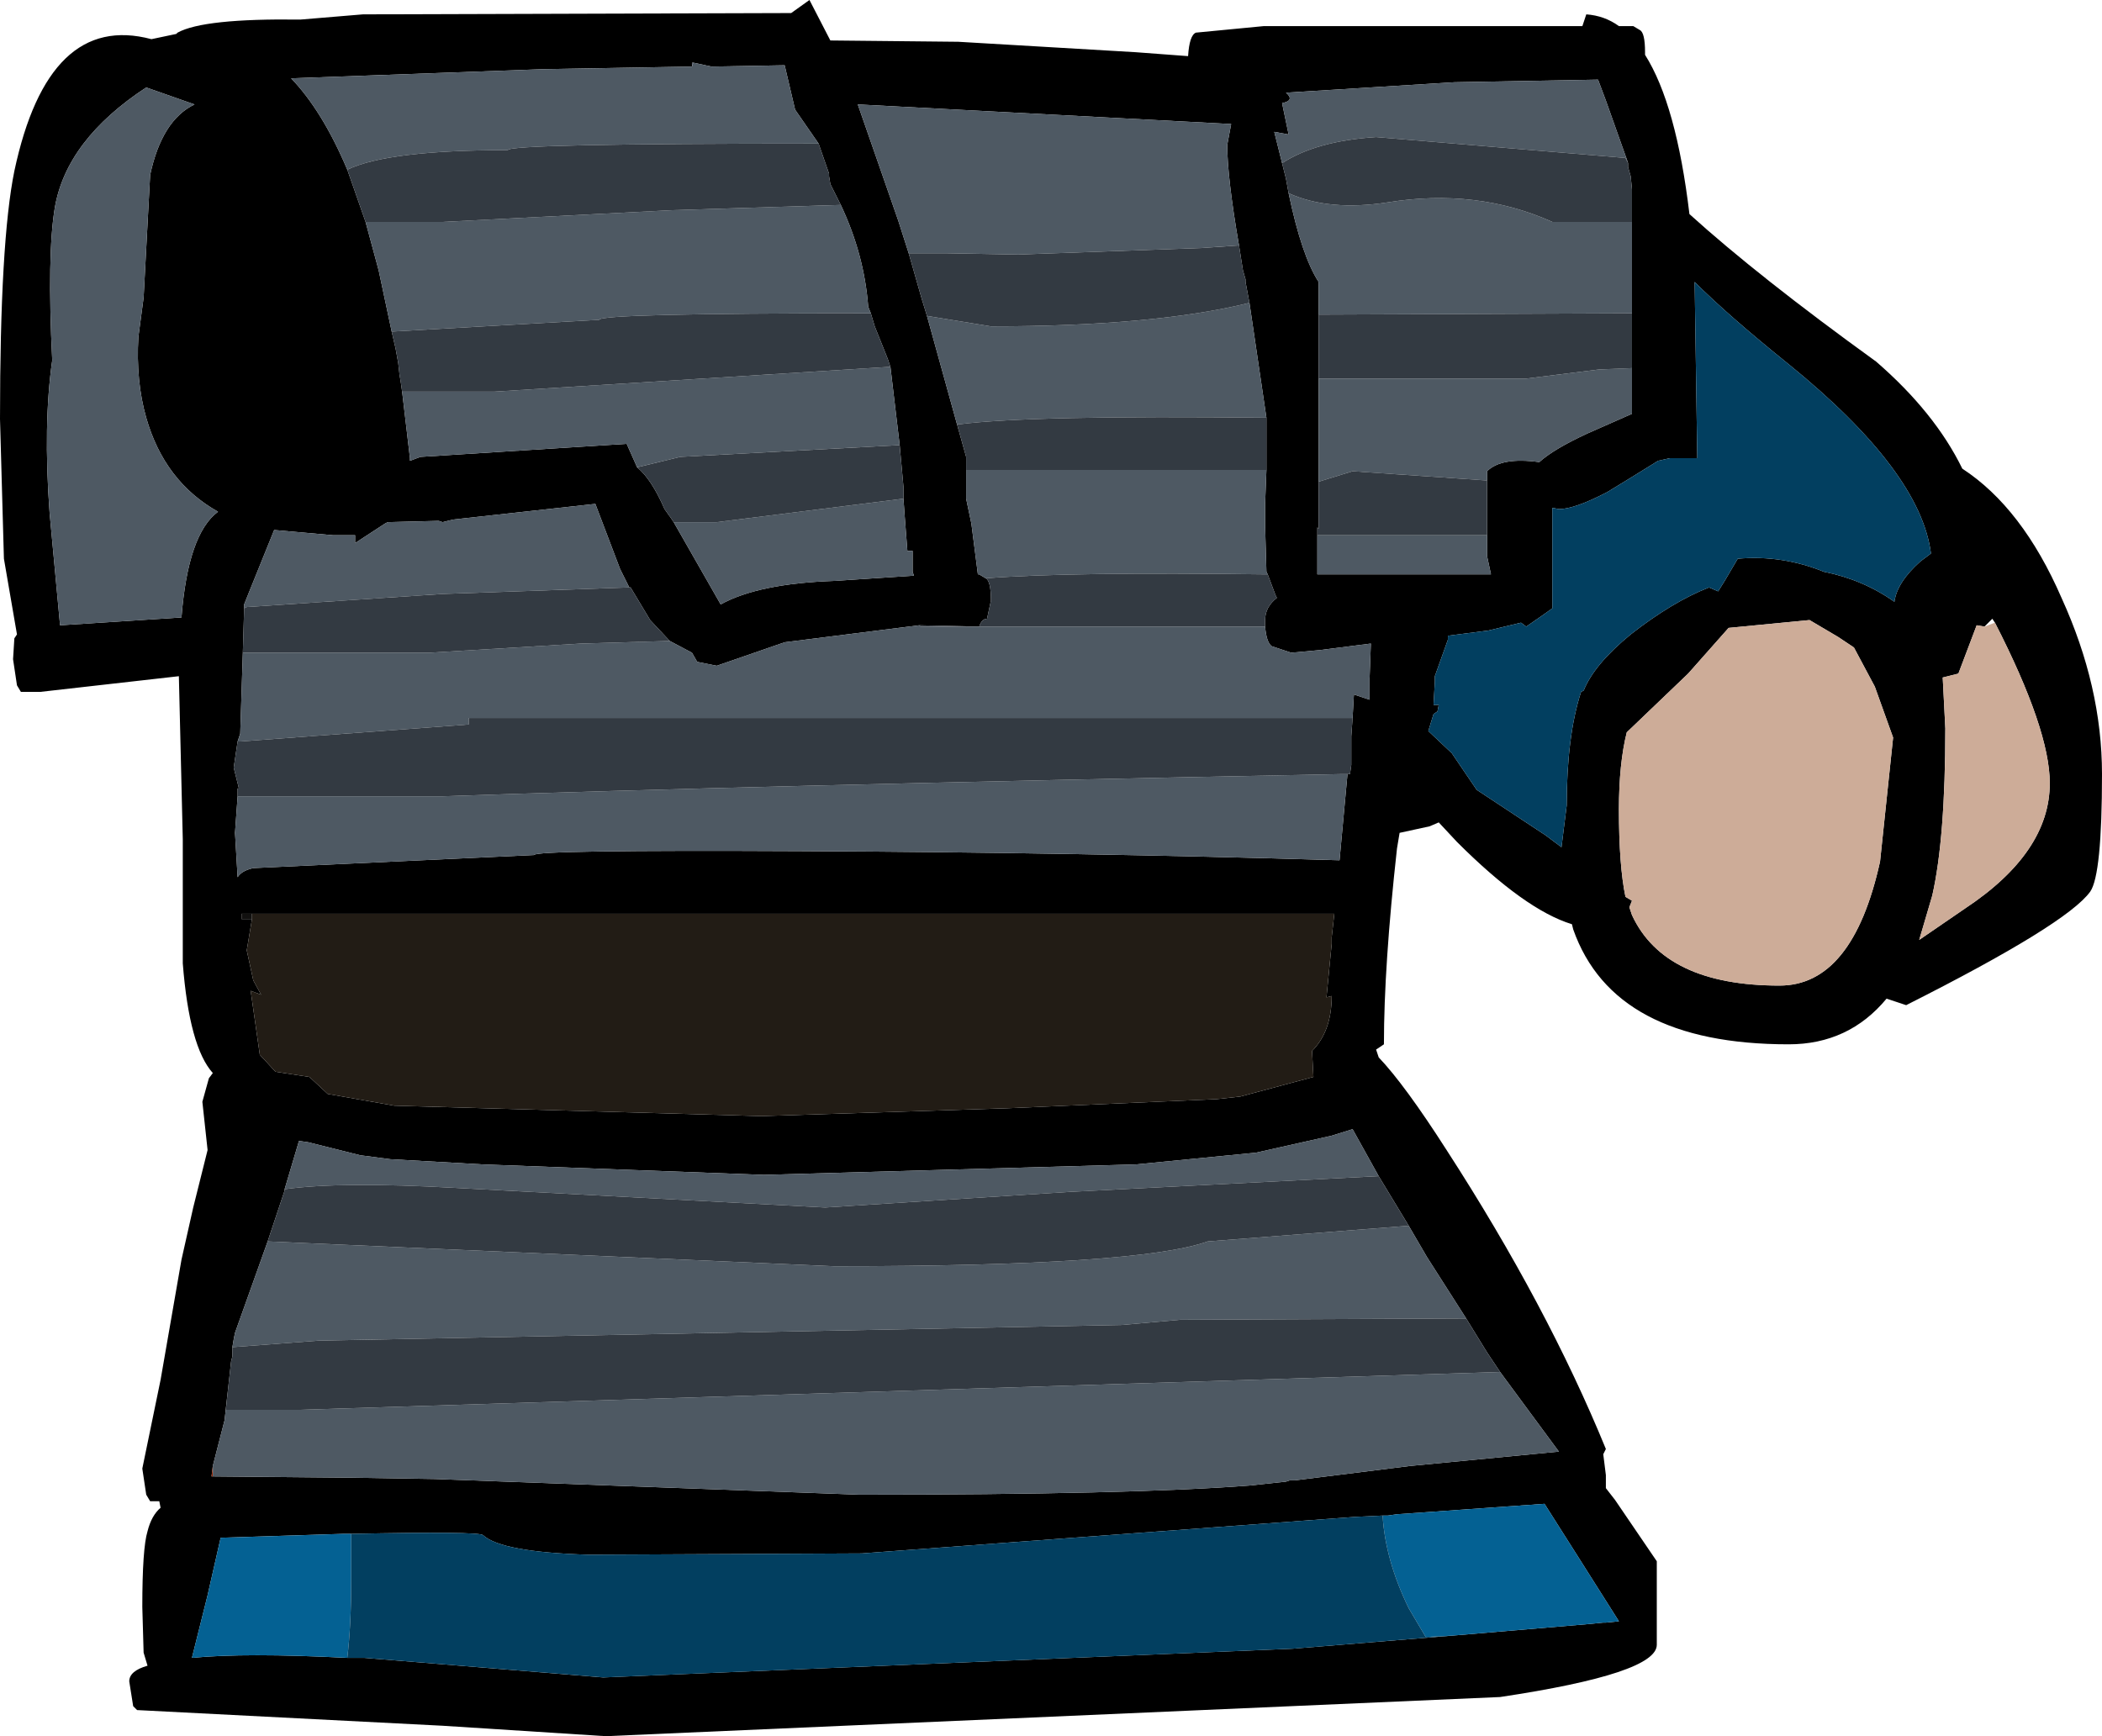 <?xml version="1.0" encoding="UTF-8" standalone="no"?>
<svg xmlns:ffdec="https://www.free-decompiler.com/flash" xmlns:xlink="http://www.w3.org/1999/xlink" ffdec:objectType="shape" height="66.5px" width="80.5px" xmlns="http://www.w3.org/2000/svg">
  <g transform="matrix(1.0, 0.0, 0.0, 1.0, 29.55, 23.5)">
    <path d="M-3.05 -20.95 L-3.05 -21.1 -3.0 -21.1 -3.05 -20.95" fill="#5b6171" fill-rule="evenodd" stroke="none"/>
    <path d="M18.85 -22.5 L31.05 -22.5 31.2 -22.95 Q31.9 -22.9 32.45 -22.5 L33.0 -22.5 33.25 -22.35 Q33.45 -22.25 33.45 -21.5 L33.45 -21.4 Q34.65 -19.5 35.15 -15.3 37.8 -12.9 42.3 -9.65 44.55 -7.7 45.6 -5.55 47.9 -4.05 49.4 -0.6 50.95 2.8 50.95 6.15 50.95 10.0 50.5 10.65 49.6 11.9 43.45 15.0 L42.7 14.75 Q41.25 16.5 38.95 16.5 32.25 16.5 30.7 12.1 L30.65 11.9 Q28.85 11.35 26.25 8.75 L25.55 8.0 25.2 8.15 24.05 8.4 23.95 9.0 Q23.45 13.5 23.45 16.5 L23.15 16.7 23.25 17.0 Q24.25 18.05 25.85 20.55 29.7 26.5 31.95 32.0 L31.85 32.2 31.95 33.0 31.95 33.5 32.3 33.95 33.9 36.3 33.9 39.05 33.9 39.5 Q33.9 40.6 27.9 41.5 L-6.35 43.0 -12.6 42.6 -24.3 42.0 -24.45 41.85 -24.6 40.9 Q-24.6 40.5 -23.9 40.3 L-24.05 39.8 -24.1 38.05 Q-24.1 35.8 -23.9 35.15 -23.75 34.55 -23.4 34.25 L-23.45 34.0 -23.8 34.0 -23.95 33.75 -24.1 32.75 -23.4 29.35 -22.6 24.75 -22.15 22.75 -21.6 20.55 -21.8 18.7 -21.55 17.8 -21.4 17.6 Q-22.3 16.6 -22.55 13.4 L-22.55 8.65 -22.7 2.4 -28.0 3.0 -28.05 3.0 -28.75 3.0 -28.9 2.75 -29.05 1.75 -29.0 0.95 -28.9 0.8 -29.4 -2.1 -29.55 -7.45 Q-29.55 -14.25 -29.0 -16.95 -27.7 -23.05 -23.75 -22.0 L-22.8 -22.2 -22.75 -22.25 Q-21.75 -22.8 -18.05 -22.75 L-15.65 -22.95 0.75 -23.0 1.45 -23.5 2.25 -21.95 7.15 -21.9 13.95 -21.5 15.95 -21.35 Q16.0 -22.15 16.25 -22.25 L18.85 -22.5 M32.8 -17.25 L32.75 -17.4 31.95 -19.65 31.65 -20.45 26.15 -20.35 19.7 -19.95 Q20.05 -19.65 19.55 -19.55 L19.8 -18.35 19.25 -18.45 19.55 -17.25 19.7 -16.65 19.8 -16.1 Q20.3 -13.7 20.95 -12.7 L20.95 -11.45 20.95 -9.0 20.95 -5.05 20.95 -3.25 20.9 -3.3 20.9 -3.0 20.9 -1.5 27.55 -1.5 27.4 -2.2 27.4 -3.0 27.4 -5.1 27.4 -5.45 Q27.95 -6.0 29.4 -5.8 29.95 -6.3 31.25 -6.9 L32.95 -7.65 32.95 -9.4 32.95 -11.5 32.95 -15.0 32.95 -16.25 32.9 -16.75 32.8 -17.1 32.8 -17.25 M18.3 -11.9 L18.15 -12.7 18.15 -12.8 18.05 -13.15 17.9 -14.1 Q17.45 -16.7 17.45 -17.95 L17.6 -18.75 3.3 -19.5 4.85 -15.05 5.25 -13.8 5.75 -12.05 5.95 -11.4 7.1 -7.25 7.45 -6.0 7.45 -5.5 7.45 -4.4 7.65 -3.45 7.9 -1.5 7.95 -1.5 8.2 -1.35 Q8.4 -1.25 8.4 -0.5 L8.25 0.2 Q8.05 0.2 7.95 0.5 L5.65 0.45 0.5 1.1 -2.1 2.0 -2.85 1.85 -3.05 1.5 -3.9 1.05 -4.65 0.25 -5.4 -1.0 -5.45 -1.0 -5.8 -1.7 -6.75 -4.2 -12.2 -3.6 -12.6 -3.5 -12.75 -3.55 -14.7 -3.5 -14.8 -3.45 -15.95 -2.7 -15.95 -3.0 -16.8 -3.0 -19.05 -3.2 -20.0 -0.85 -20.2 -0.35 -20.2 -0.25 -20.2 -0.2 -20.25 1.5 -20.35 4.6 -20.45 4.9 -20.6 5.9 -20.4 6.7 -20.45 6.7 -20.45 7.0 -20.55 8.4 -20.45 10.1 Q-20.3 9.85 -19.85 9.75 L-9.1 9.25 Q-9.1 9.05 1.1 9.1 11.7 9.15 21.75 9.45 L22.05 6.2 22.05 6.15 22.15 6.15 22.2 5.8 22.2 5.6 22.2 5.5 22.2 5.25 22.2 4.85 22.2 4.7 22.25 4.0 22.3 3.1 22.9 3.3 22.9 2.5 22.95 1.15 21.0 1.4 19.9 1.5 19.15 1.25 Q18.95 1.1 18.9 0.5 L18.9 0.4 18.9 0.25 Q18.9 -0.25 19.35 -0.6 L19.3 -0.7 19.0 -1.5 18.95 -1.6 18.9 -3.35 18.9 -4.2 18.95 -5.5 18.95 -7.2 18.95 -7.45 18.95 -7.5 18.3 -11.9 M1.8 -18.0 L0.9 -19.3 0.5 -21.0 -2.3 -20.95 -3.0 -21.1 -3.05 -21.1 -3.05 -20.95 -8.75 -20.85 -18.4 -20.5 Q-17.2 -19.25 -16.25 -17.0 L-15.55 -15.0 -15.05 -13.15 -14.55 -10.8 -14.4 -10.15 -14.3 -9.6 -14.25 -9.15 -14.2 -8.85 -14.15 -8.5 -13.85 -5.95 -13.85 -5.85 -13.45 -6.0 -5.55 -6.5 -5.15 -5.6 Q-4.6 -5.15 -4.1 -4.0 L-3.85 -3.65 -3.75 -3.5 -1.95 -0.35 Q-0.5 -1.15 2.4 -1.25 L5.45 -1.45 5.4 -1.6 5.4 -2.4 5.2 -2.4 5.1 -3.7 5.05 -4.4 5.05 -4.5 5.05 -4.75 5.05 -4.85 4.95 -5.95 4.9 -6.5 4.55 -9.45 4.45 -9.75 3.95 -11.0 3.8 -11.5 3.7 -11.75 Q3.55 -13.75 2.65 -15.65 L2.25 -16.45 2.2 -16.75 2.2 -16.85 1.8 -18.0 M29.9 -4.05 L29.9 -0.2 29.55 0.05 28.9 0.5 28.7 0.35 27.45 0.65 25.9 0.85 25.9 1.0 25.4 2.4 25.4 2.6 25.35 3.5 25.4 3.5 25.55 3.5 25.5 3.75 25.35 3.85 25.15 4.5 26.05 5.35 27.0 6.75 29.65 8.5 30.25 8.95 30.45 7.35 Q30.45 4.7 31.0 3.0 L31.1 2.95 Q31.5 1.95 32.9 0.8 34.5 -0.45 35.9 -1.0 L36.25 -0.85 36.5 -1.25 37.0 -2.1 Q38.7 -2.25 40.3 -1.6 41.8 -1.3 43.0 -0.45 43.1 -1.2 44.0 -2.0 L44.4 -2.3 Q44.0 -5.45 38.95 -9.55 36.65 -11.4 35.35 -12.7 L35.45 -5.95 34.4 -5.95 33.95 -5.85 32.9 -5.2 32.0 -4.65 Q30.75 -4.0 30.15 -4.0 L29.9 -4.05 M46.85 0.35 L46.75 0.2 46.45 0.5 46.15 0.45 45.45 2.3 44.85 2.45 44.95 4.4 Q44.95 8.6 44.45 10.8 L43.95 12.5 45.7 11.3 Q48.95 9.15 48.95 6.5 48.95 4.45 46.85 0.35 M41.45 1.3 L40.85 0.9 39.75 0.25 36.65 0.55 35.1 2.3 32.75 4.55 Q32.45 5.75 32.45 7.5 32.45 9.65 32.7 10.85 L32.95 11.0 32.85 11.25 32.95 11.55 Q34.2 14.25 38.6 14.25 41.4 14.25 42.45 9.5 L42.95 4.75 42.25 2.8 41.45 1.3 M-19.9 11.7 L-20.1 12.9 -19.85 14.05 -19.55 14.6 -19.95 14.45 -19.6 16.9 -19.0 17.55 -17.7 17.75 -17.0 18.4 -14.45 18.85 -0.4 19.25 9.0 18.95 17.05 18.6 17.95 18.5 20.75 17.75 20.7 16.8 20.7 16.75 Q21.45 16.0 21.45 14.65 L21.25 14.7 21.45 12.65 21.45 12.4 21.55 11.5 -19.9 11.5 -20.3 11.5 -20.3 11.7 -19.9 11.7 M26.6 27.0 L25.1 24.65 24.4 23.45 23.25 21.55 22.25 19.75 21.45 20.0 18.55 20.65 13.95 21.1 -0.3 21.5 -11.05 21.1 -14.6 20.9 -15.75 20.75 -17.75 20.25 -18.1 20.2 -18.65 22.05 -18.65 22.1 -19.3 24.05 -20.55 27.55 -20.6 27.8 -20.65 28.1 -20.65 28.15 -20.65 28.45 -20.7 28.65 -20.85 30.0 -20.95 30.9 -21.4 32.65 -21.45 33.05 -21.4 33.05 -16.05 33.1 -12.9 33.15 3.35 33.75 Q13.75 33.75 18.3 33.4 L19.7 33.25 19.85 33.2 20.05 33.2 24.45 32.65 30.15 32.1 27.9 29.05 27.4 28.3 26.6 27.0 M26.05 39.15 L31.35 38.7 31.85 38.65 31.95 38.65 32.45 38.6 30.9 36.15 29.6 34.1 23.95 34.5 23.6 34.55 23.4 34.55 22.35 34.6 3.45 36.0 -7.0 36.05 Q-10.35 35.95 -11.05 35.3 -11.2 35.15 -16.1 35.25 L-16.4 35.25 -21.1 35.4 -21.6 37.6 -22.2 40.0 Q-20.15 39.8 -16.25 40.0 L-15.6 40.0 -6.45 40.75 19.95 39.65 26.05 39.15 M-23.95 -20.15 Q-27.0 -18.15 -27.45 -15.55 -27.75 -13.75 -27.55 -9.7 -27.9 -7.25 -27.65 -3.85 L-27.25 0.45 -22.6 0.15 Q-22.35 -3.05 -21.2 -3.9 -23.25 -5.05 -23.95 -7.5 -24.35 -8.9 -24.25 -10.6 L-24.05 -12.1 -23.8 -16.8 Q-23.35 -18.9 -22.1 -19.5 L-23.95 -20.15" fill="#000000" fill-rule="evenodd" stroke="none"/>
    <path d="M46.45 0.5 L46.85 0.35 Q48.95 4.45 48.95 6.5 48.95 9.15 45.7 11.3 L43.95 12.5 44.45 10.8 Q44.95 8.6 44.95 4.4 L44.85 2.45 45.45 2.3 46.15 0.45 46.45 0.5 M41.45 1.3 L42.25 2.8 42.95 4.75 42.45 9.5 Q41.4 14.25 38.6 14.25 34.2 14.25 32.95 11.55 L32.85 11.25 32.95 11.0 32.7 10.85 Q32.45 9.65 32.45 7.5 32.45 5.75 32.75 4.55 L35.1 2.3 36.65 0.55 39.75 0.25 40.85 0.9 41.45 1.3" fill="#cdac98" fill-rule="evenodd" stroke="none"/>
    <path d="M-19.9 11.5 L-19.9 11.7 -20.3 11.7 -20.3 11.5 -19.9 11.5" fill="#11100f" fill-rule="evenodd" stroke="none"/>
    <path d="M23.4 34.55 L23.6 34.55 23.95 34.5 29.6 34.1 30.9 36.15 32.45 38.6 31.95 38.65 31.85 38.65 31.35 38.7 26.05 39.15 25.05 39.2 24.4 38.1 Q23.5 36.25 23.4 34.55 M-16.25 40.0 Q-20.15 39.8 -22.2 40.0 L-21.6 37.6 -21.1 35.4 -16.4 35.25 -16.1 35.25 -16.1 37.0 Q-16.1 38.75 -16.25 40.0" fill="#046193" fill-rule="evenodd" stroke="none"/>
    <path d="M29.9 -4.05 L30.15 -4.0 Q30.75 -4.0 32.0 -4.65 L32.9 -5.2 33.95 -5.85 34.4 -5.95 35.45 -5.95 35.35 -12.7 Q36.65 -11.4 38.95 -9.55 44.0 -5.45 44.4 -2.3 L44.0 -2.0 Q43.1 -1.2 43.0 -0.45 41.8 -1.3 40.3 -1.6 38.7 -2.25 37.0 -2.1 L36.5 -1.25 36.25 -0.85 35.9 -1.0 Q34.5 -0.45 32.9 0.8 31.5 1.95 31.1 2.95 L31.0 3.0 Q30.45 4.7 30.45 7.35 L30.25 8.95 29.65 8.5 27.0 6.75 26.05 5.35 25.15 4.5 25.35 3.85 25.5 3.75 25.55 3.5 25.4 3.5 25.35 3.5 25.4 2.6 25.4 2.4 25.9 1.0 25.9 0.85 27.45 0.65 28.7 0.35 28.9 0.5 29.55 0.05 29.9 -0.2 29.9 -4.05 M23.4 34.55 Q23.5 36.25 24.4 38.1 L25.05 39.2 26.05 39.15 19.95 39.65 -6.45 40.75 -15.6 40.0 -16.25 40.0 Q-16.1 38.75 -16.1 37.0 L-16.1 35.25 Q-11.2 35.15 -11.05 35.3 -10.35 35.95 -7.0 36.05 L3.45 36.0 22.35 34.6 23.4 34.55" fill="#023f60" fill-rule="evenodd" stroke="none"/>
    <path d="M-21.4 33.05 L-21.45 33.05 -21.4 32.65 -21.4 33.05" fill="#942403" fill-rule="evenodd" stroke="none"/>
    <path d="M19.55 -17.25 L19.25 -18.45 19.8 -18.35 19.55 -19.55 Q20.05 -19.65 19.7 -19.95 L26.15 -20.35 31.65 -20.45 31.95 -19.65 32.75 -17.4 32.8 -17.25 32.7 -17.45 23.15 -18.25 Q20.85 -18.1 19.55 -17.25 M32.95 -15.0 L32.95 -11.5 20.95 -11.45 20.95 -12.7 Q20.3 -13.7 19.8 -16.1 21.35 -15.4 23.6 -15.75 27.0 -16.3 29.9 -15.0 L32.95 -15.0 M32.95 -9.4 L32.95 -7.65 31.25 -6.9 Q29.95 -6.3 29.4 -5.8 27.95 -6.0 27.4 -5.45 L27.4 -5.1 27.35 -5.1 22.25 -5.45 20.95 -5.05 20.95 -9.0 28.9 -9.0 31.7 -9.35 32.95 -9.4 M27.4 -3.0 L27.4 -2.2 27.55 -1.5 20.9 -1.5 20.9 -3.0 27.4 -3.0 M18.3 -11.9 L18.95 -7.5 Q9.95 -7.6 7.2 -7.25 L7.1 -7.25 5.95 -11.4 5.75 -12.05 5.95 -11.4 8.4 -11.0 Q14.65 -11.0 18.3 -11.9 M18.95 -5.5 L18.9 -4.2 18.9 -3.35 18.95 -1.6 19.0 -1.5 18.95 -1.5 Q11.45 -1.6 8.2 -1.35 L7.95 -1.5 7.9 -1.5 7.65 -3.45 7.45 -4.4 7.45 -5.5 18.95 -5.5 M18.9 0.5 Q18.95 1.1 19.15 1.25 L19.9 1.5 21.0 1.4 22.95 1.15 22.9 2.5 22.9 3.3 22.3 3.1 22.25 4.0 -11.6 4.0 -11.6 4.25 -20.35 4.9 -20.45 4.9 -20.35 4.6 -20.25 1.5 -13.1 1.5 -7.3 1.15 -3.9 1.05 -3.05 1.5 -2.85 1.85 -2.1 2.0 0.5 1.1 5.65 0.45 5.7 0.5 7.95 0.5 18.9 0.5 M22.05 6.15 L22.05 6.2 21.75 9.45 Q11.7 9.15 1.1 9.1 -9.1 9.05 -9.1 9.25 L-19.85 9.75 Q-20.3 9.85 -20.45 10.1 L-20.55 8.4 -20.45 7.0 -12.6 7.0 Q-1.1 6.6 21.8 6.15 L22.05 6.15 M-20.2 -0.2 L-20.2 -0.25 -20.2 -0.35 -20.0 -0.85 -19.05 -3.2 -16.8 -3.0 -15.95 -3.0 -15.95 -2.7 -14.8 -3.45 -14.7 -3.5 -12.75 -3.55 -12.6 -3.5 -12.2 -3.6 -6.75 -4.2 -5.8 -1.7 -5.45 -1.0 -12.6 -0.75 -20.1 -0.25 -20.2 -0.2 M5.25 -13.8 L4.85 -15.05 3.3 -19.5 17.6 -18.75 17.45 -17.95 Q17.45 -16.7 17.9 -14.1 L16.45 -14.0 9.45 -13.75 6.65 -13.8 5.25 -13.8 M-3.0 -21.1 L-2.3 -20.95 0.5 -21.0 0.9 -19.3 1.8 -18.0 Q-10.1 -18.0 -10.1 -17.75 -14.7 -17.75 -16.25 -17.0 -17.2 -19.25 -18.4 -20.5 L-8.75 -20.85 -3.05 -20.95 -3.0 -21.1 M2.65 -15.65 Q3.55 -13.75 3.7 -11.75 L3.8 -11.5 3.7 -11.5 Q-6.6 -11.5 -6.6 -11.25 L-14.55 -10.8 -15.05 -13.15 -15.55 -15.0 -12.6 -15.0 -3.8 -15.45 2.65 -15.65 M4.55 -9.45 L4.9 -6.5 4.95 -5.95 4.9 -6.45 -3.5 -6.0 -5.15 -5.6 -5.55 -6.5 -13.45 -6.0 -13.85 -5.85 -13.85 -5.95 -14.15 -8.5 -10.6 -8.5 4.55 -9.45 M5.05 -4.4 L5.1 -3.7 5.2 -2.4 5.4 -2.4 5.4 -1.6 5.45 -1.45 2.4 -1.25 Q-0.5 -1.15 -1.95 -0.35 L-3.75 -3.5 -2.1 -3.5 5.05 -4.4 M24.4 23.45 L25.1 24.65 26.6 27.0 15.65 27.05 13.4 27.25 -17.35 27.85 -20.65 28.1 -20.6 27.8 -20.55 27.55 -19.3 24.05 2.4 25.0 Q14.05 25.0 16.7 24.05 L24.4 23.45 M27.9 29.05 L30.15 32.1 24.45 32.65 20.05 33.2 19.85 33.2 19.7 33.25 18.3 33.4 Q13.75 33.75 3.35 33.75 L-12.9 33.15 -16.05 33.1 -21.4 33.05 -21.4 32.65 -20.95 30.9 -20.85 30.0 -20.9 30.5 -18.1 30.5 27.9 29.05 M-18.65 22.05 L-18.1 20.2 -17.75 20.25 -15.75 20.75 -14.6 20.9 -11.05 21.1 -0.3 21.5 13.95 21.1 18.55 20.65 21.45 20.0 22.25 19.75 23.25 21.55 11.45 22.15 2.05 22.75 -12.1 22.0 Q-16.5 21.75 -18.65 22.05 M-23.95 -20.15 L-22.1 -19.5 Q-23.35 -18.9 -23.8 -16.8 L-24.05 -12.1 -24.25 -10.6 Q-24.35 -8.9 -23.95 -7.5 -23.25 -5.05 -21.2 -3.9 -22.35 -3.05 -22.6 0.15 L-27.25 0.45 -27.65 -3.85 Q-27.9 -7.25 -27.55 -9.7 -27.75 -13.75 -27.45 -15.55 -27.0 -18.15 -23.95 -20.15" fill="#4e5963" fill-rule="evenodd" stroke="none"/>
    <path d="M19.55 -17.25 Q20.85 -18.1 23.15 -18.25 L32.7 -17.45 32.8 -17.25 32.8 -17.1 32.9 -16.75 32.95 -16.25 32.95 -15.0 29.9 -15.0 Q27.0 -16.3 23.6 -15.75 21.35 -15.4 19.8 -16.1 L19.7 -16.65 19.55 -17.25 M32.95 -11.5 L32.95 -9.4 31.7 -9.35 28.9 -9.0 20.95 -9.0 20.95 -11.45 32.95 -11.5 M27.4 -5.1 L27.4 -3.0 20.9 -3.0 20.9 -3.3 20.95 -3.25 20.95 -5.05 22.25 -5.45 27.35 -5.1 27.4 -5.1 M17.9 -14.1 L18.05 -13.15 18.15 -12.8 18.15 -12.7 18.3 -11.9 Q14.65 -11.0 8.4 -11.0 L5.95 -11.4 5.75 -12.05 5.25 -13.8 6.65 -13.8 9.45 -13.75 16.45 -14.0 17.9 -14.1 M18.95 -7.5 L18.95 -7.45 18.95 -7.2 18.95 -5.5 7.45 -5.5 7.45 -6.0 7.1 -7.25 7.2 -7.25 Q9.95 -7.6 18.95 -7.5 M19.0 -1.5 L19.3 -0.7 19.35 -0.6 Q18.9 -0.25 18.9 0.25 L18.9 0.4 18.9 0.5 7.95 0.5 5.7 0.5 5.65 0.45 7.95 0.5 Q8.05 0.2 8.25 0.2 L8.4 -0.5 Q8.4 -1.25 8.2 -1.35 11.45 -1.6 18.95 -1.5 L19.0 -1.5 M22.25 4.0 L22.2 4.7 22.2 4.85 22.2 5.25 22.2 5.5 22.2 5.6 22.2 5.8 22.15 6.15 22.05 6.15 21.8 6.15 Q-1.1 6.6 -12.6 7.0 L-20.45 7.0 -20.45 6.7 -20.4 6.7 -20.6 5.9 -20.45 4.9 -20.35 4.9 -11.6 4.25 -11.6 4.0 22.25 4.0 M-20.25 1.5 L-20.2 -0.2 -20.1 -0.25 -12.6 -0.75 -5.45 -1.0 -5.4 -1.0 -4.65 0.25 -3.9 1.05 -7.3 1.15 -13.1 1.5 -20.25 1.5 M1.8 -18.0 L2.2 -16.85 2.2 -16.75 2.25 -16.45 2.65 -15.65 -3.8 -15.45 -12.6 -15.0 -15.55 -15.0 -16.25 -17.0 Q-14.7 -17.75 -10.1 -17.75 -10.1 -18.0 1.8 -18.0 M3.8 -11.5 L3.95 -11.0 4.45 -9.75 4.55 -9.45 -10.6 -8.5 -14.15 -8.5 -14.2 -8.85 -14.25 -9.15 -14.3 -9.6 -14.4 -10.15 -14.55 -10.8 -6.6 -11.25 Q-6.6 -11.5 3.7 -11.5 L3.8 -11.5 M4.95 -5.95 L5.05 -4.85 5.05 -4.75 5.05 -4.5 5.05 -4.4 -2.1 -3.5 -3.75 -3.5 -3.85 -3.65 -4.1 -4.0 Q-4.6 -5.15 -5.15 -5.6 L-3.5 -6.0 4.9 -6.45 4.95 -5.95 M24.4 23.45 L16.7 24.05 Q14.05 25.0 2.4 25.0 L-19.3 24.05 -18.65 22.1 -18.65 22.05 Q-16.5 21.75 -12.1 22.0 L2.05 22.75 11.45 22.15 23.25 21.55 24.4 23.45 M-20.65 28.1 L-17.35 27.85 13.4 27.25 15.65 27.05 26.6 27.0 27.4 28.3 27.9 29.05 -18.1 30.5 -20.9 30.5 -20.85 30.0 -20.7 28.65 -20.65 28.45 -20.65 28.15 -20.65 28.1" fill="#333a42" fill-rule="evenodd" stroke="none"/>
    <path d="M-19.9 11.5 L21.55 11.5 21.45 12.4 21.45 12.65 21.25 14.7 21.45 14.65 Q21.45 16.0 20.7 16.75 L20.7 16.8 20.75 17.75 17.95 18.5 17.05 18.6 9.0 18.95 -0.4 19.25 -14.45 18.85 -17.0 18.4 -17.7 17.75 -19.0 17.55 -19.6 16.9 -19.95 14.45 -19.55 14.6 -19.85 14.05 -20.1 12.9 -19.9 11.7 -19.9 11.5" fill="#221c15" fill-rule="evenodd" stroke="none"/>
  </g>
</svg>
